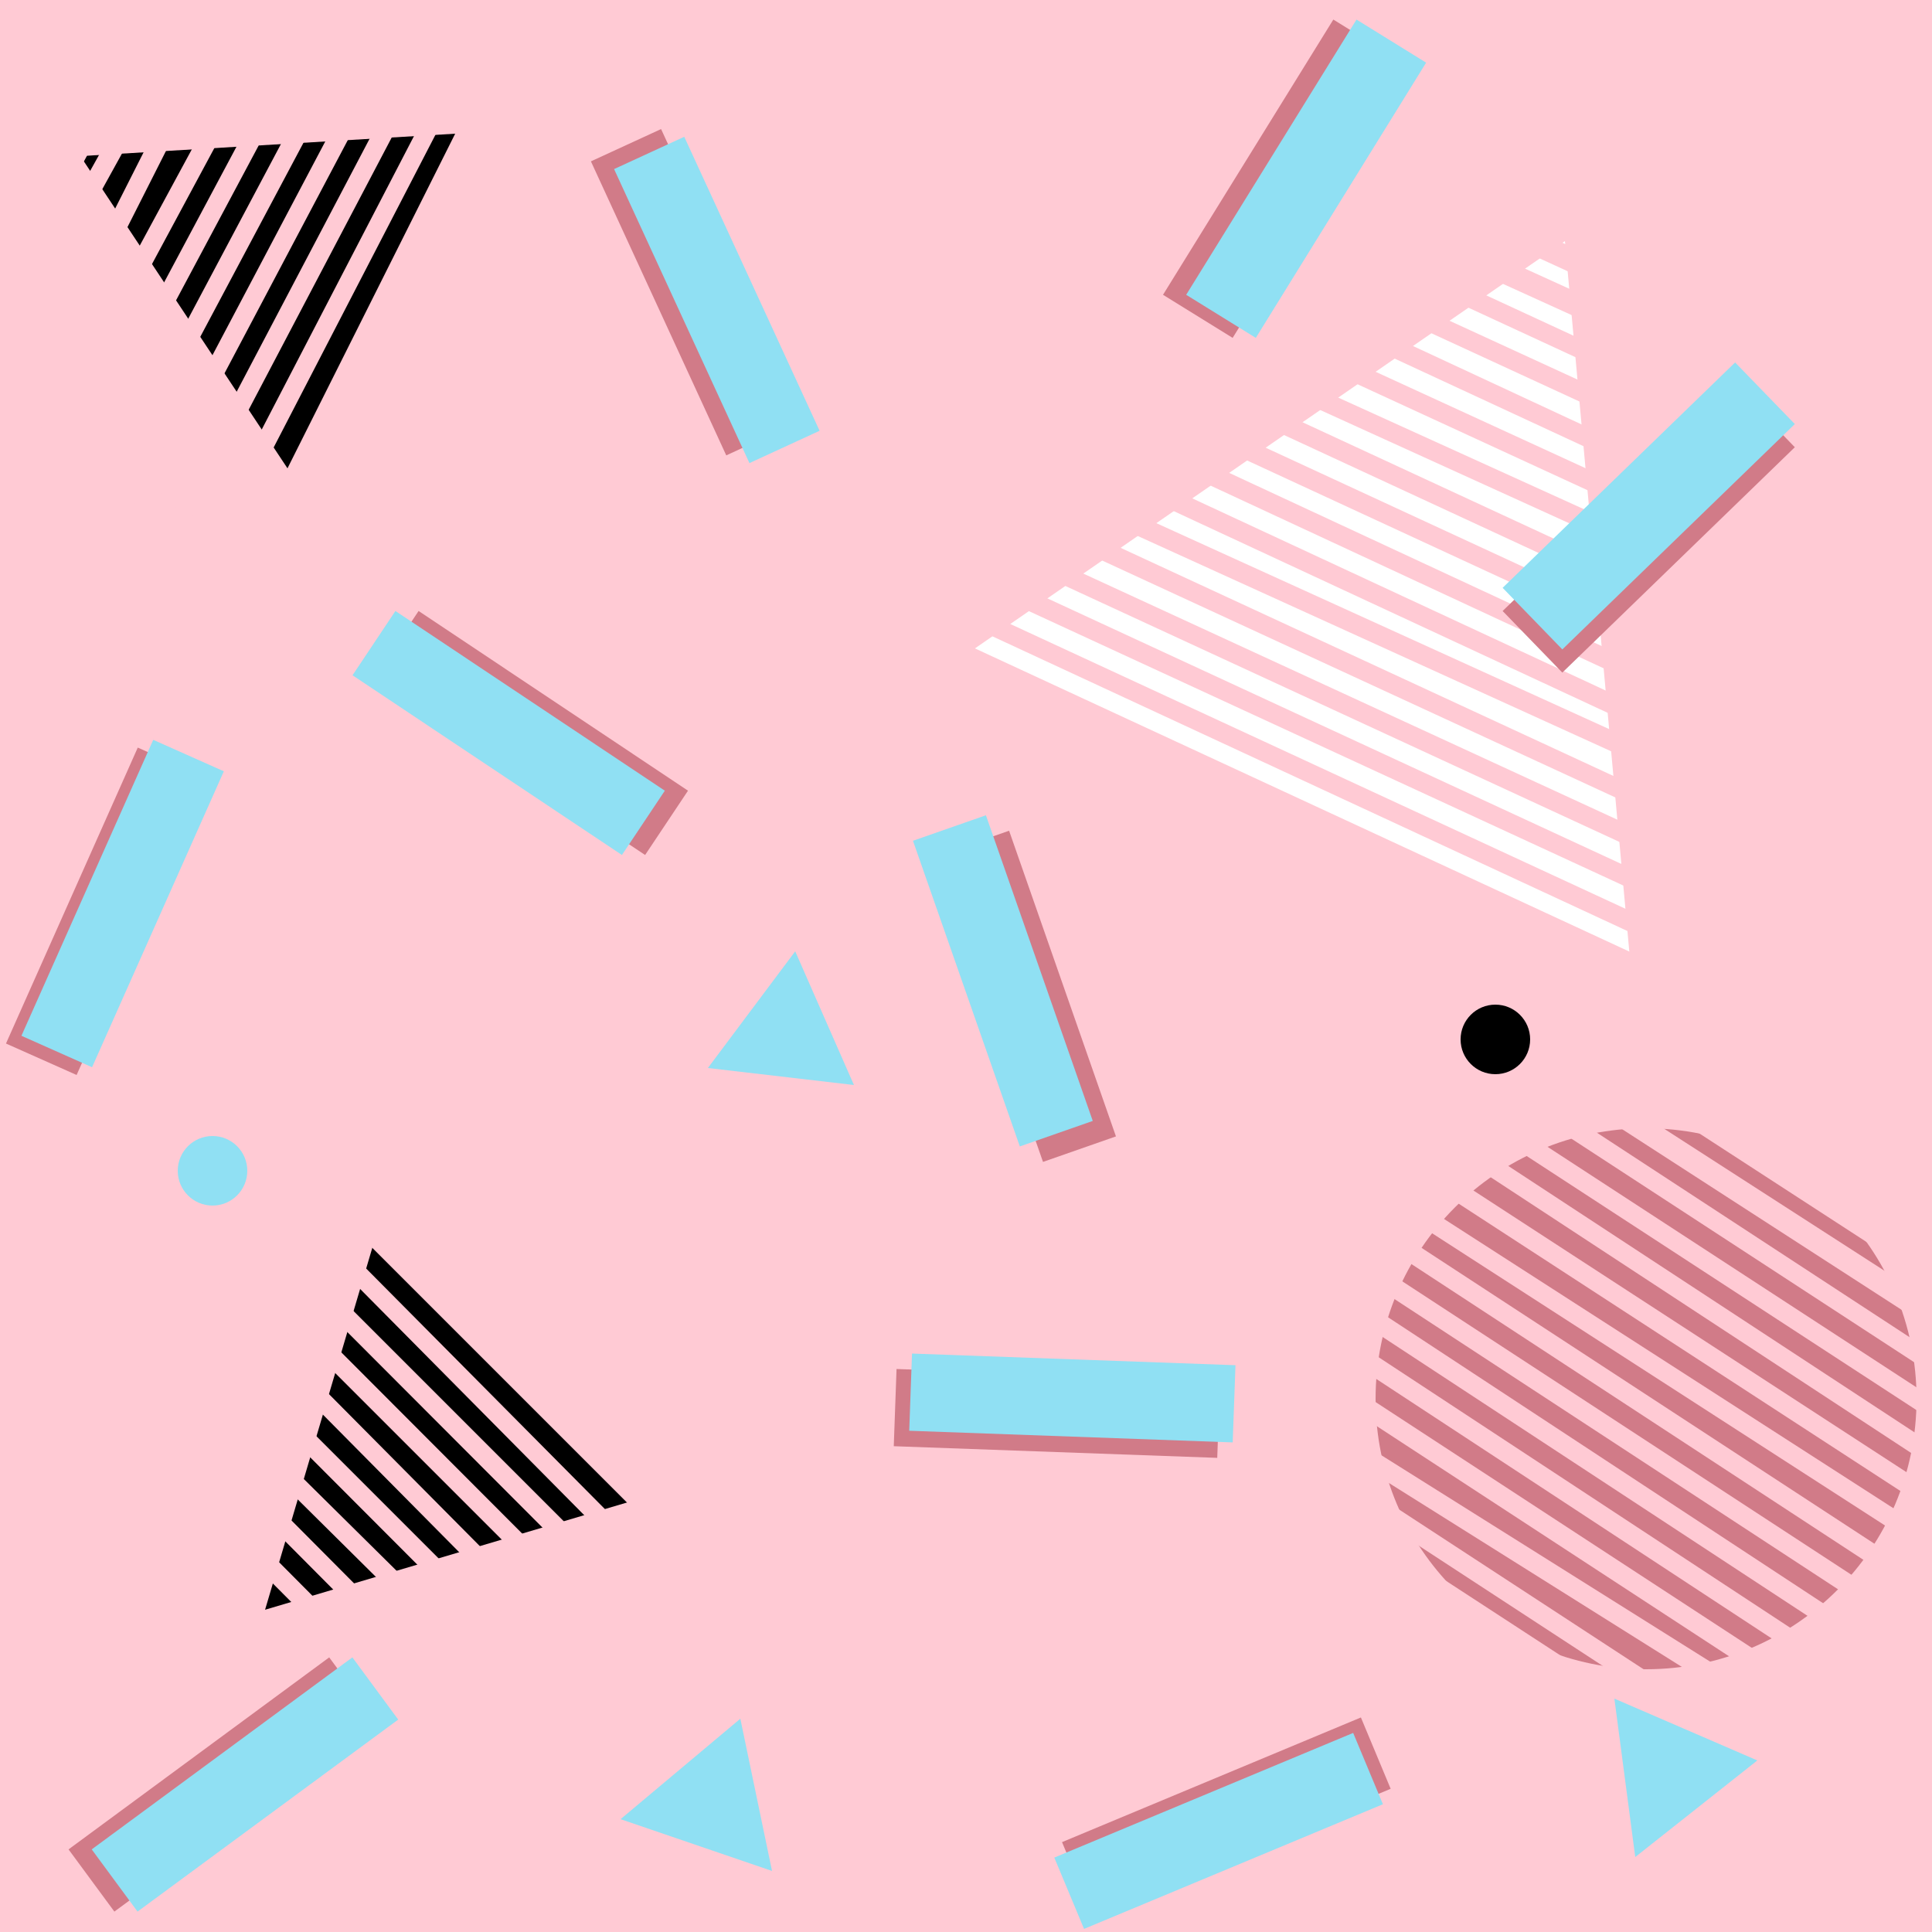 <?xml version="1.0" encoding="utf-8"?>
<!-- Generator: Adobe Illustrator 22.1.0, SVG Export Plug-In . SVG Version: 6.00 Build 0)  -->
<svg version="1.1" id="Layer_1" xmlns="http://www.w3.org/2000/svg" xmlns:xlink="http://www.w3.org/1999/xlink" x="0px" y="0px"
	 viewBox="0 0 250 250" style="enable-background:new 0 0 250 250;" xml:space="preserve">
<style type="text/css">
	.st0{fill:#FFCAD4;}
	.st1{fill:#FFFFFF;}
	.st2{fill:#D17B88;}
	.st3{fill:#90E0F3;}
</style>
<g id="Layer_1_1_">
	<rect class="st0" width="250" height="250"/>
</g>
<g id="Layer_4">
	<polygon points="34.3,208.3 82.9,193.9 48.7,159.7 	"/>
	<polygon class="st1" points="202.5,31.2 125,84.7 211,125 	"/>
	<polygon points="10.4,20.2 37.2,60.6 58.9,17.3 	"/>
	<circle class="st2" cx="213" cy="181" r="35"/>
	<path class="st2" d="M174,168L174,168L174,168z"/>
</g>
<g id="Layer_5">
	<polygon class="st0" points="233.5,214.8 169.2,172.6 170.6,170.5 234.8,212.7 	"/>
	<polygon class="st0" points="236.5,210.8 172.2,168.6 173.6,166.5 237.8,208.7 	"/>
	<polygon class="st0" points="240.2,207.2 175.1,164.6 176.4,162.5 241.6,205.1 	"/>
	<polygon class="st0" points="243.2,203.2 178.1,160.6 179.4,158.5 244.6,201.1 	"/>
	<polygon class="st0" points="246.4,199 181,156.8 182.3,154.8 247.7,196.9 	"/>
	<polygon class="st0" points="247.4,193.9 183.9,152.6 185.2,150.5 248.7,191.8 	"/>
	<polygon class="st0" points="248.5,188.8 187.2,148.6 188.5,146.5 249.8,186.7 	"/>
	<polygon class="st0" points="248.5,182.8 189.9,144.6 191.2,142.5 249.8,180.7 	"/>
	<polygon class="st0" points="248.5,176.8 193,140.6 194.3,138.5 249.8,174.8 	"/>
	<polygon class="st0" points="248.4,171 195.8,137 197.4,134.5 250,168.4 	"/>
	<polygon class="st0" points="246.9,164.2 199,133.1 200.7,130.5 248.5,161.6 	"/>
	<polygon class="st0" points="228.6,217.5 166,176.6 167.4,174.5 230,215.4 	"/>
	<polygon class="st0" points="225.6,220.7 163,181.4 164.4,179.3 227,218.6 	"/>
	<polygon class="st0" points="222.6,225.5 160,184.6 161.4,182.5 224,223.4 	"/>
	<polygon class="st0" points="220.6,229.5 158,188.7 159.4,186.5 222,227.3 	"/>
	<polygon class="st0" points="64,233.7 9,178.5 10.8,176.7 65.7,231.9 	"/>
	<polygon class="st0" points="67.7,230.4 12.8,175.2 14.5,173.4 69.4,228.6 	"/>
	<polygon class="st0" points="71.7,226.9 16.4,172.1 18.1,170.4 73.4,225.1 	"/>
	<polygon class="st0" points="73.7,222.2 20.2,168.6 21.9,166.8 75.5,220.4 	"/>
	<polygon class="st0" points="76.7,218.3 24.2,165.3 25.9,163.6 78.4,216.5 	"/>
	<polygon class="st0" points="80.7,215 27.7,162 29.4,160.2 82.4,213.3 	"/>
	<polygon class="st0" points="8.4,60.6 35.5,9.8 37.7,10.9 10.6,61.7 	"/>
	<polygon class="st0" points="12.7,63.2 42,8 44.2,9.2 14.9,64.3 	"/>
	<polygon class="st0" points="16.6,66.6 48.9,5.4 51.1,6.6 18.8,67.7 	"/>
	<polygon class="st0" points="20.9,69.2 57.1,0.3 59.3,1.4 23.1,70.3 	"/>
	<polygon class="st0" points="25.4,71.9 61.2,2.9 63.3,4 27.6,73 	"/>
	<polygon class="st0" points="5.2,55.6 30.3,9.2 32.5,10.3 7.5,56.8 	"/>
	<polygon class="st0" points="1.8,52.9 24.4,8.2 26.6,9.4 4,54.1 	"/>
	<polygon class="st0" points="7,30.5 21.8,3.9 24,5 9.3,31.6 	"/>
	<polygon class="st0" points="4.7,26.8 16.2,5.6 18.5,6.8 7,28 	"/>
	<polygon class="st0" points="214.4,95.2 144.7,62.8 145.7,60.5 215.4,92.9 	"/>
	<polygon class="st0" points="216.8,90.8 147.1,58.4 148.1,56.1 217.8,88.5 	"/>
	<polygon class="st0" points="220,86.7 149.3,54 150.3,51.7 221,84.4 	"/>
	<polygon class="st0" points="222.3,82.3 151.7,49.6 152.7,47.3 223.3,80 	"/>
	<polygon class="st0" points="224.8,77.6 154,45.4 155,43.2 225.9,75.4 	"/>
	<polygon class="st0" points="225.1,72.5 156.3,40.8 157.3,38.6 226.1,70.2 	"/>
	<polygon class="st0" points="226.6,67.8 158.9,36.4 159.9,34.1 227.6,65.6 	"/>
	<polygon class="st0" points="229.2,63.4 161.1,32 162.1,29.8 230.2,61.1 	"/>
	<polygon class="st0" points="231.5,59 163.6,27.6 164.6,25.4 232.5,56.8 	"/>
	<polygon class="st0" points="233.8,54.6 165.8,23.7 167.1,21 235,51.9 	"/>
	<polygon class="st0" points="236,50.3 168.4,19.3 169.7,16.5 237.2,47.5 	"/>
	<polygon class="st0" points="212.8,121.5 125.1,80.8 126.1,78.6 213.8,119.2 	"/>
	<polygon class="st0" points="222,120.1 128.2,76.8 129.2,74.5 223,117.9 	"/>
	<polygon class="st0" points="215.3,111.6 127.2,70.9 128.2,68.7 216.3,109.3 	"/>
	<polygon class="st0" points="211,104.1 131.5,67.4 132.5,65.1 212,101.9 	"/>
	<polygon class="st0" points="213.5,99.5 142.7,67.3 143.7,65 214.5,97.2 	"/>
	<polygon class="st0" points="213,126.9 121.7,84.6 122.7,82.3 214,124.6 	"/>
	<polygon class="st0" points="86.7,214.2 33.2,160.6 34.9,158.8 88.5,212.4 	"/>
	<polygon class="st0" points="89.7,210.3 37.2,157.3 38.9,155.6 91.4,208.5 	"/>
	<polygon class="st0" points="92.7,206 39.7,153 41.4,151.2 94.4,204.3 	"/>
</g>
<g id="Layer_3">
	
		<rect x="192.4" y="62.9" transform="matrix(0.718 -0.696 0.696 0.718 12.517 167.812)" class="st2" width="41.9" height="11.1"/>
	<rect x="84.8" y="16.9" transform="matrix(0.908 -0.418 0.418 0.908 -7.599 40.981)" class="st2" width="10" height="41.9"/>
	
		<rect x="63.8" y="73.9" transform="matrix(0.555 -0.832 0.832 0.555 -48.277 99.447)" class="st2" width="10" height="41.9"/>
	
		<rect x="127.8" y="107.9" transform="matrix(0.944 -0.33 0.33 0.944 -35.113 51.113)" class="st2" width="10" height="41.9"/>
	
		<rect x="131.8" y="161.9" transform="matrix(3.597521e-02 -0.999 0.999 3.597521e-02 -50.827 312.983)" class="st2" width="10" height="41.9"/>
	
		<rect x="-7.1" y="112.9" transform="matrix(0.407 -0.914 0.914 0.407 -99.527 82.593)" class="st2" width="41.9" height="10"/>
	<rect x="7.8" y="225.9" transform="matrix(0.805 -0.593 0.593 0.805 -131.368 62.086)" class="st2" width="41.9" height="10"/>
	
		<rect x="137.8" y="229.8" transform="matrix(0.923 -0.385 0.385 0.923 -78.236 79.318)" class="st2" width="41.9" height="10"/>
	
		<rect x="145.1" y="17.8" transform="matrix(0.526 -0.85 0.85 0.526 59.041 152.118)" class="st2" width="41.9" height="10.6"/>
</g>
<g id="Layer_2_1_">
	<polygon class="st3" points="102.9,123.1 91.6,138.2 110.5,140.4 	"/>
	<polygon class="st3" points="95.8,222.4 80.3,235.4 99.9,242.1 	"/>
	<polygon class="st3" points="227.4,227.8 208.9,219.8 211.6,240.3 	"/>
	<circle class="st3" cx="27.5" cy="151.5" r="4.5"/>
	<circle cx="193.5" cy="134.5" r="4.5"/>
	
		<rect x="192.4" y="59.9" transform="matrix(0.718 -0.696 0.696 0.718 14.605 166.966)" class="st3" width="41.9" height="11.1"/>
	<rect x="87.8" y="17.9" transform="matrix(0.908 -0.418 0.418 0.908 -7.743 42.326)" class="st3" width="10" height="41.9"/>
	
		<rect x="60.8" y="73.9" transform="matrix(0.555 -0.832 0.832 0.555 -49.612 96.952)" class="st3" width="10" height="41.9"/>
	
		<rect x="124.8" y="105.9" transform="matrix(0.944 -0.33 0.33 0.944 -34.621 50.009)" class="st3" width="10" height="41.9"/>
	
		<rect x="133.8" y="159.9" transform="matrix(3.597521e-02 -0.999 0.999 3.597521e-02 -46.9 313.053)" class="st3" width="10" height="41.9"/>
	
		<rect x="-5.1" y="111.9" transform="matrix(0.407 -0.914 0.914 0.407 -97.427 83.826)" class="st3" width="41.9" height="10"/>
	
		<rect x="10.8" y="225.9" transform="matrix(0.805 -0.593 0.593 0.805 -130.784 63.865)" class="st3" width="41.9" height="10"/>
	
		<rect x="136.8" y="231.8" transform="matrix(0.923 -0.385 0.385 0.923 -79.084 79.087)" class="st3" width="41.9" height="10"/>
	
		<rect x="148.1" y="17.8" transform="matrix(0.526 -0.85 0.85 0.526 60.461 154.669)" class="st3" width="41.9" height="10.6"/>
</g>
</svg>
